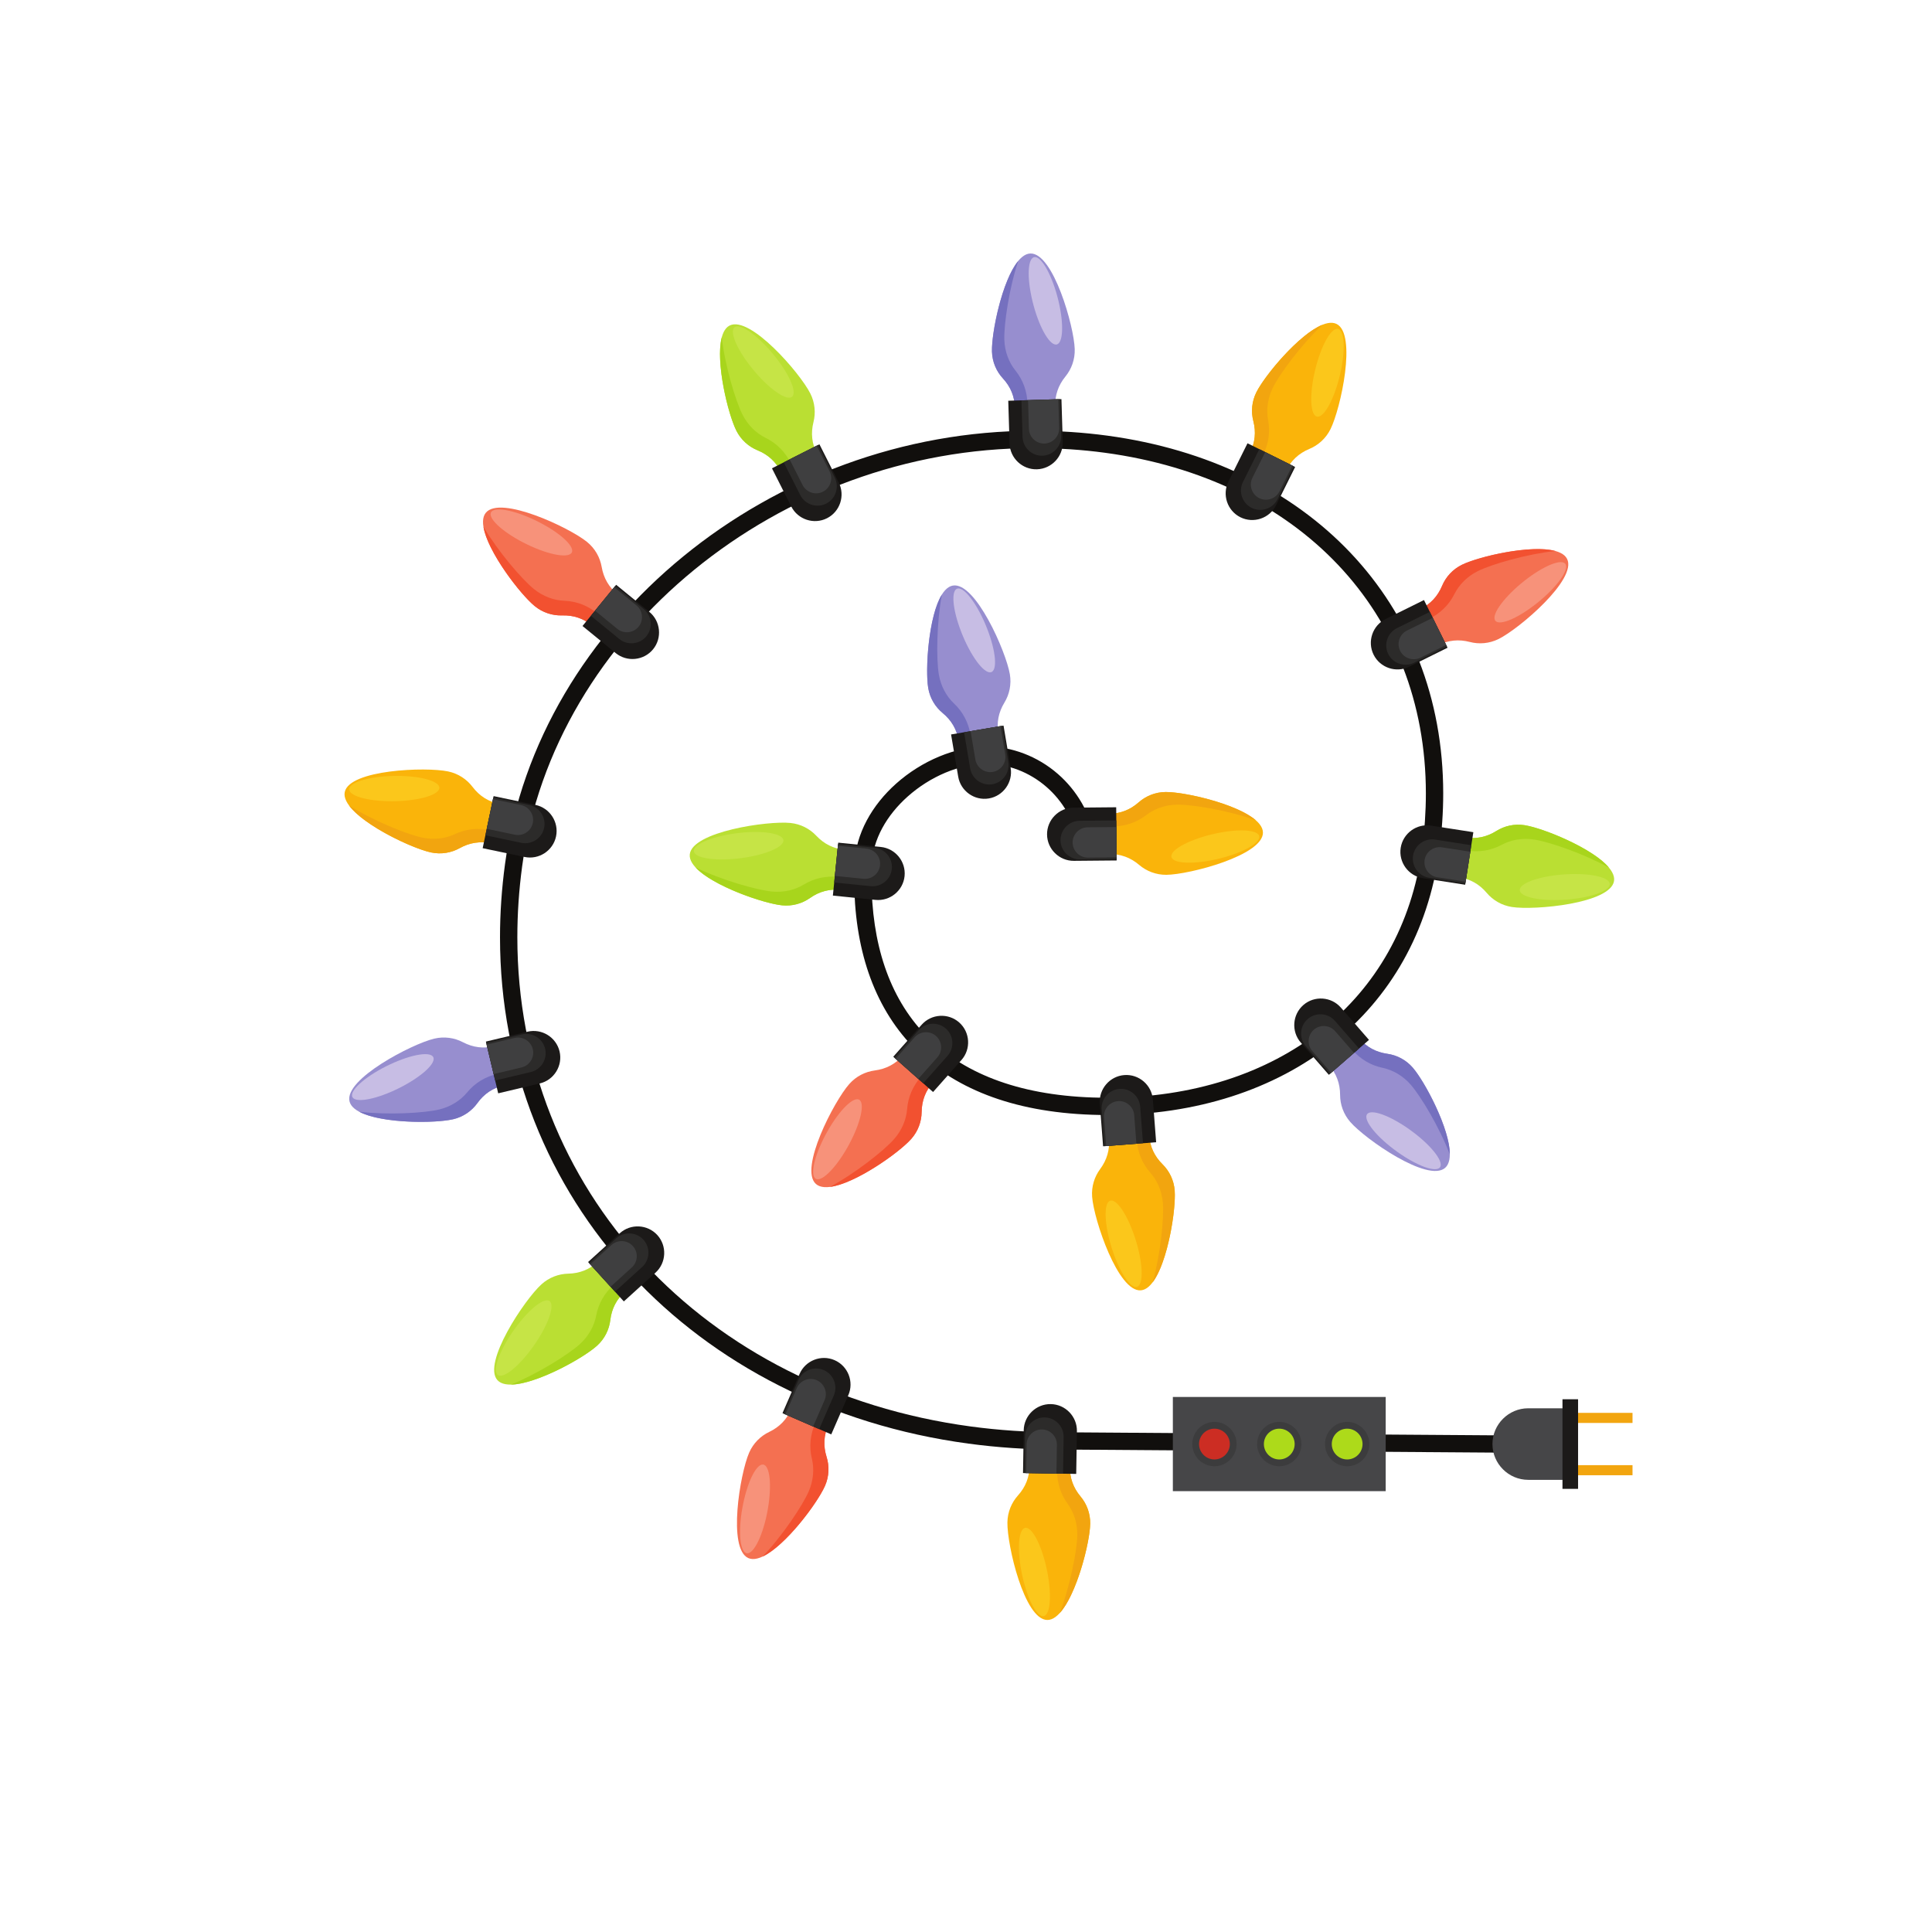 <?xml version="1.0" encoding="UTF-8" standalone="no"?>
<!-- Created with Inkscape (http://www.inkscape.org/) -->

<svg
   version="1.1"
   id="svg14792"
   width="800"
   height="800"
   viewBox="0 0 800 800"
   sodipodi:docname="garland-light-bulbs-publicdomainvectors.org.svg"
   inkscape:version="1.2 (dc2aedaf03, 2022-05-15)"
   xmlns:inkscape="http://www.inkscape.org/namespaces/inkscape"
   xmlns:sodipodi="http://sodipodi.sourceforge.net/DTD/sodipodi-0.dtd"
   xmlns="http://www.w3.org/2000/svg"
   xmlns:svg="http://www.w3.org/2000/svg">
  <defs
     id="defs14796">
    <clipPath
       clipPathUnits="userSpaceOnUse"
       id="clipPath14810">
      <path
         d="M 0,600 H 600 V 0 H 0 Z"
         id="path14808" />
    </clipPath>
  </defs>
  <sodipodi:namedview
     id="namedview14794"
     pagecolor="#ffffff"
     bordercolor="#000000"
     borderopacity="0.25"
     inkscape:showpageshadow="2"
     inkscape:pageopacity="0.0"
     inkscape:pagecheckerboard="0"
     inkscape:deskcolor="#d1d1d1"
     showgrid="false"
     inkscape:zoom="1.04625"
     inkscape:cx="400"
     inkscape:cy="400.4779"
     inkscape:window-width="1920"
     inkscape:window-height="1017"
     inkscape:window-x="-8"
     inkscape:window-y="-8"
     inkscape:window-maximized="1"
     inkscape:current-layer="g14800">
    <inkscape:page
       x="0"
       y="0"
       id="page14798"
       width="800"
       height="800" />
  </sodipodi:namedview>
  <g
     id="g14800"
     inkscape:groupmode="layer"
     inkscape:label="Page 1"
     transform="matrix(1.333,0,0,-1.333,0,800)">
    <path
       d="m 488.974,145.019 h 18.145 v -3.135 h -18.145 z m 0,16.244 h 18.145 v -3.136 h -18.145 z"
       style="fill:#f2a50f;fill-opacity:1;fill-rule:evenodd;stroke:none"
       id="path14802" />
    <g
       id="g14804">
      <g
         id="g14806"
         clip-path="url(#clipPath14810)">
        <g
           id="g14812"
           transform="translate(335.118,337.736)">
          <path
             d="m 0,0 c -1.358,7.55 -5.091,13.645 -10.02,17.942 -5.333,4.651 -12.073,7.195 -18.717,7.195 -8.292,0 -17.456,-3.935 -24.447,-10.175 -6.368,-5.682 -10.872,-13.234 -11.153,-21.379 -0.039,-1.177 -0.06,-2.518 -0.06,-4.018 0,-20.214 5.453,-36.852 16.699,-48.572 11.277,-11.751 28.474,-18.691 51.948,-19.499 1.364,-0.047 2.93,-0.07 4.699,-0.07 26.338,0 49.376,7.5 66.538,21.116 16.749,13.29 27.937,32.444 31.146,56.166 0.79,5.849 1.177,11.6 1.177,17.234 0,28.271 -9.919,52.684 -27.288,71.023 -17.428,18.403 -42.376,30.745 -72.361,34.802 -7.083,0.959 -14.485,1.453 -22.18,1.453 -39.441,0 -76.773,-14.341 -105.458,-37.816 -28.558,-23.37 -48.527,-55.774 -53.437,-92.058 -1.007,-7.448 -1.498,-14.823 -1.498,-22.098 0,-39.188 14.471,-74.354 39.272,-101.114 24.846,-26.811 60.066,-45.216 101.504,-50.822 8.728,-1.181 17.771,-1.794 27.091,-1.794 l 0.011,-0.009 140.443,-0.987 -0.021,-5.367 -140.433,0.989 v -0.01 c -9.487,0 -18.771,0.633 -27.806,1.854 -42.717,5.78 -79.054,24.788 -104.724,52.486 -25.716,27.75 -40.723,64.189 -40.723,104.774 0,7.438 0.512,15.051 1.562,22.814 5.1,37.698 25.784,71.312 55.351,95.507 29.611,24.232 68.15,39.036 108.866,39.036 7.86,0 15.503,-0.516 22.895,-1.515 31.236,-4.226 57.282,-17.144 75.539,-36.422 18.319,-19.343 28.781,-45.032 28.781,-74.726 0,-5.798 -0.407,-11.788 -1.24,-17.949 C 108.55,-27.181 96.651,-47.527 78.832,-61.668 60.715,-76.042 36.514,-83.962 8.949,-83.962 c -1.472,0 -3.095,0.029 -4.868,0.092 -24.977,0.859 -43.41,8.384 -55.648,21.14 -12.268,12.783 -18.215,30.689 -18.215,52.295 0,1.204 0.027,2.6 0.082,4.187 0.335,9.751 5.559,18.643 12.939,25.228 7.932,7.079 18.432,11.542 28.024,11.542 7.907,0 15.921,-3.02 22.252,-8.54 C -0.691,16.931 3.69,9.783 5.281,0.946 Z"
             style="fill:#110f0d;fill-opacity:1;fill-rule:evenodd;stroke:none"
             id="path14814" />
        </g>
        <g
           id="g14816"
           transform="translate(325.302,96.927)">
          <path
             d="m 0,0 c 7.1,-0.117 13.236,22.786 13.353,29.888 0.054,3.22 -1.082,6.182 -3,8.469 -2.285,2.724 -3.375,5.799 -3.318,9.353 l 0.049,2.903 -12.5,0.206 -0.048,-2.904 C -5.522,44.36 -6.714,41.323 -9.086,38.678 -11.079,36.455 -12.311,33.53 -12.364,30.311 -12.479,23.208 -7.102,0.115 0,0"
             style="fill:#fab40a;fill-opacity:1;fill-rule:evenodd;stroke:none"
             id="path14818" />
        </g>
        <g
           id="g14820"
           transform="translate(329.18,99.054)">
          <path
             d="M 0,0 C 5.321,5.826 9.381,21.997 9.476,27.761 9.529,30.982 8.393,33.943 6.475,36.23 4.19,38.954 3.1,42.029 3.157,45.583 l 0.049,2.903 -12.5,0.206 -0.008,-0.503 8.549,-0.14 -0.055,-3.344 C -0.875,40.611 0.207,37.074 2.485,33.945 4.398,31.315 5.526,27.906 5.465,24.197 5.386,19.394 3.217,8.307 0,0"
             style="fill:#f2a50f;fill-opacity:1;fill-rule:evenodd;stroke:none"
             id="path14822" />
        </g>
        <g
           id="g14824"
           transform="translate(323.981,98.099)">
          <path
             d="m 0,0 c 2.219,-0.037 2.834,6.081 1.372,13.665 -1.463,7.584 -4.449,13.762 -6.669,13.8 C -7.516,27.5 -8.131,21.382 -6.669,13.796 -5.206,6.212 -2.221,0.036 0,0"
             style="fill:#fbc71b;fill-opacity:1;fill-rule:evenodd;stroke:none"
             id="path14826" />
        </g>
        <g
           id="g14828"
           transform="translate(317.789,142.57)">
          <path
             d="m 0,0 16.523,-0.272 0.218,13.289 c 0.074,4.544 -3.582,8.324 -8.126,8.399 -4.543,0.073 -8.323,-3.583 -8.397,-8.128 z"
             style="fill:#1c1a19;fill-opacity:1;fill-rule:evenodd;stroke:none"
             id="path14830" />
        </g>
        <g
           id="g14832"
           transform="translate(318.219,142.562)">
          <path
             d="m 0,0 11.998,-0.197 0.186,11.386 c 0.056,3.299 -2.6,6.042 -5.9,6.097 -3.298,0.054 -6.042,-2.6 -6.097,-5.899 z"
             style="fill:#2c2b2a;fill-opacity:1;fill-rule:evenodd;stroke:none"
             id="path14834" />
        </g>
        <g
           id="g14836"
           transform="translate(318.76,142.553)">
          <path
             d="M 0,0 9.405,-0.153 9.553,8.774 C 9.595,11.362 7.514,13.512 4.926,13.556 2.34,13.598 0.187,11.516 0.145,8.93 Z"
             style="fill:#3f3f40;fill-opacity:1;fill-rule:evenodd;stroke:none"
             id="path14838" />
        </g>
        <g
           id="g14840"
           transform="translate(232.481,116.142)">
          <path
             d="m 0,0 c 6.513,-2.834 20.971,15.957 23.807,22.47 1.285,2.952 1.374,6.124 0.48,8.972 -1.063,3.394 -0.891,6.65 0.528,9.91 0.386,0.886 0.773,1.774 1.159,2.662 -3.821,1.662 -7.642,3.326 -11.462,4.988 C 14.125,48.115 13.739,47.227 13.352,46.34 11.934,43.082 9.669,40.734 6.462,39.201 3.767,37.914 1.507,35.686 0.222,32.734 -2.612,26.223 -6.513,2.834 0,0"
             style="fill:#f47051;fill-opacity:1;fill-rule:evenodd;stroke:none"
             id="path14842" />
        </g>
        <g
           id="g14844"
           transform="translate(236.877,116.616)">
          <path
             d="m 0,0 c 7.152,3.338 17.109,16.709 19.409,21.995 1.285,2.952 1.375,6.124 0.482,8.973 -1.064,3.393 -0.891,6.649 0.528,9.909 0.386,0.887 0.772,1.774 1.158,2.662 -3.82,1.662 -7.641,3.326 -11.462,4.99 -0.066,-0.154 -0.133,-0.309 -0.2,-0.462 2.613,-1.137 5.227,-2.275 7.839,-3.413 -0.445,-1.021 -0.891,-2.043 -1.335,-3.065 -1.633,-3.753 -1.992,-7.436 -1.091,-11.199 0.757,-3.162 0.49,-6.744 -0.99,-10.144 C 12.421,15.84 6.159,6.436 0,0"
             style="fill:#f25130;fill-opacity:1;fill-rule:evenodd;stroke:none"
             id="path14846" />
        </g>
        <g
           id="g14848"
           transform="translate(231.711,117.73)">
          <path
             d="M 0,0 C 2.036,-0.885 4.952,4.527 6.514,12.093 8.075,19.656 7.69,26.508 5.654,27.392 3.619,28.279 0.702,22.865 -0.859,15.302 -2.421,7.736 -2.035,0.887 0,0"
             style="fill:#f7927a;fill-opacity:1;fill-rule:evenodd;stroke:none"
             id="path14850" />
        </g>
        <g
           id="g14852"
           transform="translate(243.069,161.171)">
          <path
             d="m 0,0 c 5.051,-2.197 10.102,-4.396 15.151,-6.594 1.77,4.063 3.538,8.125 5.305,12.188 1.815,4.165 -0.111,9.058 -4.277,10.871 H 16.178 C 12.011,18.28 7.118,16.355 5.305,12.186 3.537,8.124 1.769,4.062 0,0"
             style="fill:#1c1a19;fill-opacity:1;fill-rule:evenodd;stroke:none"
             id="path14854" />
        </g>
        <g
           id="g14856"
           transform="translate(243.464,160.999)">
          <path
             d="m 0,0 c 3.667,-1.597 7.335,-3.193 11.001,-4.789 1.516,3.481 3.03,6.961 4.545,10.441 1.317,3.026 -0.08,6.578 -3.106,7.896 H 12.439 C 9.413,14.865 5.861,13.467 4.544,10.441 3.029,6.961 1.515,3.482 0,0"
             style="fill:#2c2b2a;fill-opacity:1;fill-rule:evenodd;stroke:none"
             id="path14858" />
        </g>
        <g
           id="g14860"
           transform="translate(243.958,160.783)">
          <path
             d="m 0,0 c 2.877,-1.25 5.752,-2.503 8.627,-3.753 1.188,2.729 2.376,5.458 3.563,8.188 1.033,2.371 -0.063,5.155 -2.435,6.19 H 9.754 C 7.382,11.656 4.598,10.561 3.565,8.188 2.376,5.459 1.189,2.729 0,0"
             style="fill:#3f3f40;fill-opacity:1;fill-rule:evenodd;stroke:none"
             id="path14862" />
        </g>
        <g
           id="g14864"
           transform="translate(154.525,171.42)">
          <path
             d="m 0,0 c 4.773,-5.261 25.676,5.932 30.936,10.703 2.385,2.164 3.77,5.019 4.125,7.984 0.425,3.528 1.922,6.428 4.554,8.815 0.716,0.65 1.434,1.302 2.151,1.952 -2.801,3.085 -5.601,6.173 -8.4,9.257 -0.718,-0.649 -1.435,-1.3 -2.151,-1.95 -2.632,-2.387 -5.662,-3.597 -9.216,-3.678 -2.985,-0.065 -5.96,-1.167 -8.346,-3.331 C 8.393,24.98 -4.773,5.26 0,0"
             style="fill:#badf33;fill-opacity:1;fill-rule:evenodd;stroke:none"
             id="path14866" />
        </g>
        <g
           id="g14868"
           transform="translate(158.729,170.045)">
          <path
             d="m 0,0 c 7.892,0.104 22.464,8.205 26.732,12.078 2.386,2.164 3.77,5.019 4.126,7.984 0.424,3.528 1.921,6.428 4.554,8.815 0.716,0.65 1.433,1.3 2.149,1.952 -2.799,3.085 -5.599,6.173 -8.399,9.257 -0.124,-0.112 -0.248,-0.225 -0.372,-0.337 1.914,-2.109 3.83,-4.222 5.745,-6.331 -0.826,-0.75 -1.651,-1.499 -2.477,-2.247 C 29.027,28.421 27.186,25.21 26.46,21.409 25.852,18.214 24.137,15.06 21.391,12.567 17.832,9.338 8.26,3.338 0,0"
             style="fill:#a8d51c;fill-opacity:1;fill-rule:evenodd;stroke:none"
             id="path14870" />
        </g>
        <g
           id="g14872"
           transform="translate(154.477,173.185)">
          <path
             d="m 0,0 c 1.491,-1.646 6.374,2.092 10.906,8.348 4.532,6.253 6.997,12.657 5.505,14.302 C 14.919,24.294 10.036,20.557 5.503,14.301 0.973,8.048 -1.492,1.645 0,0"
             style="fill:#c6e446;fill-opacity:1;fill-rule:evenodd;stroke:none"
             id="path14874" />
        </g>
        <g
           id="g14876"
           transform="translate(182.681,208.122)">
          <path
             d="m 0,0 c 3.701,-4.08 7.402,-8.159 11.104,-12.239 3.281,2.978 6.563,5.955 9.843,8.932 3.366,3.053 3.621,8.306 0.568,11.672 H 21.514 C 18.461,11.73 13.209,11.985 9.844,8.931 6.562,5.954 3.281,2.977 0,0"
             style="fill:#1c1a19;fill-opacity:1;fill-rule:evenodd;stroke:none"
             id="path14878" />
        </g>
        <g
           id="g14880"
           transform="translate(182.971,207.803)">
          <path
             d="m 0,0 c 2.687,-2.962 5.374,-5.925 8.062,-8.887 2.811,2.55 5.623,5.103 8.434,7.653 2.443,2.216 2.628,6.031 0.412,8.474 C 14.69,9.685 10.876,9.868 8.434,7.651 5.622,5.1 2.811,2.55 0,0"
             style="fill:#2c2b2a;fill-opacity:1;fill-rule:evenodd;stroke:none"
             id="path14882" />
        </g>
        <g
           id="g14884"
           transform="translate(183.333,207.403)">
          <path
             d="m 0,0 c 2.107,-2.322 4.215,-4.643 6.322,-6.967 2.204,2 4.408,3.999 6.613,5.999 1.915,1.739 2.062,4.73 0.323,6.646 H 13.257 C 11.519,7.593 8.529,7.738 6.612,5.999 4.409,3.999 2.205,2 0,0"
             style="fill:#3f3f40;fill-opacity:1;fill-rule:evenodd;stroke:none"
             id="path14886" />
        </g>
        <g
           id="g14888"
           transform="translate(108.566,258.038)">
          <path
             d="m 0,0 c 1.643,-6.91 25.352,-7.195 32.261,-5.553 3.134,0.744 5.724,2.578 7.466,5.001 2.074,2.888 4.784,4.705 8.242,5.526 0.942,0.222 1.883,0.448 2.826,0.672 -0.964,4.053 -1.927,8.107 -2.891,12.161 -0.942,-0.223 -1.883,-0.447 -2.825,-0.671 -3.458,-0.821 -6.695,-0.418 -9.846,1.226 -2.647,1.382 -5.785,1.854 -8.919,1.109 C 19.405,17.829 -1.642,6.909 0,0"
             style="fill:#978ecf;fill-opacity:1;fill-rule:evenodd;stroke:none"
             id="path14890" />
        </g>
        <g
           id="g14892"
           transform="translate(111.585,254.806)">
          <path
             d="m 0,0 c 6.962,-3.717 23.634,-3.653 29.242,-2.32 3.133,0.744 5.724,2.578 7.466,5.001 2.074,2.885 4.784,4.705 8.242,5.525 0.942,0.223 1.883,0.448 2.825,0.672 -0.963,4.054 -1.926,8.107 -2.89,12.161 -0.163,-0.038 -0.326,-0.077 -0.489,-0.115 0.659,-2.773 1.317,-5.545 1.977,-8.319 -1.085,-0.257 -2.17,-0.513 -3.254,-0.773 C 39.137,10.887 35.976,8.964 33.506,5.982 31.431,3.478 28.407,1.542 24.799,0.686 20.125,-0.425 8.846,-1.062 0,0"
             style="fill:#7570bf;fill-opacity:1;fill-rule:evenodd;stroke:none"
             id="path14894" />
        </g>
        <g
           id="g14896"
           transform="translate(109.376,259.606)">
          <path
             d="M 0,0 C 0.512,-2.159 6.593,-1.243 13.58,2.049 20.568,5.341 25.816,9.76 25.302,11.92 24.789,14.08 18.708,13.163 11.721,9.872 4.734,6.58 -0.514,2.16 0,0"
             style="fill:#c7bde4;fill-opacity:1;fill-rule:evenodd;stroke:none"
             id="path14898" />
        </g>
        <g
           id="g14900"
           transform="translate(150.938,276.599)">
          <path
             d="m 0,0 c 1.273,-5.358 2.546,-10.717 3.82,-16.076 4.311,1.023 8.621,2.048 12.932,3.071 4.421,1.052 7.179,5.528 6.129,9.949 v 10e-4 C 21.829,1.367 17.353,4.124 12.931,3.073 8.621,2.049 4.311,1.024 0,0"
             style="fill:#1c1a19;fill-opacity:1;fill-rule:evenodd;stroke:none"
             id="path14902" />
        </g>
        <g
           id="g14904"
           transform="translate(151.037,276.179)">
          <path
             d="m 0,0 c 0.924,-3.892 1.849,-7.781 2.773,-11.672 3.694,0.876 7.387,1.753 11.081,2.631 3.209,0.763 5.212,4.014 4.448,7.224 v 10e-4 C 17.54,1.394 14.29,3.396 11.08,2.633 7.386,1.756 3.693,0.878 0,0"
             style="fill:#2c2b2a;fill-opacity:1;fill-rule:evenodd;stroke:none"
             id="path14906" />
        </g>
        <g
           id="g14908"
           transform="translate(151.162,275.655)">
          <path
             d="m 0,0 c 0.726,-3.051 1.45,-6.102 2.176,-9.153 2.895,0.688 5.79,1.376 8.686,2.063 2.517,0.599 4.087,3.148 3.489,5.665 C 13.753,1.092 11.205,2.662 8.687,2.064 5.791,1.376 2.896,0.687 0,0"
             style="fill:#3f3f40;fill-opacity:1;fill-rule:evenodd;stroke:none"
             id="path14910" />
        </g>
        <g
           id="g14912"
           transform="translate(107.092,354.12)">
          <path
             d="m 0,0 c -1.461,-6.95 19.865,-17.314 26.816,-18.775 3.152,-0.661 6.276,-0.109 8.886,1.342 3.107,1.727 6.332,2.214 9.811,1.484 0.946,-0.199 1.894,-0.399 2.841,-0.597 0.857,4.078 1.714,8.156 2.571,12.235 -0.948,0.199 -1.895,0.398 -2.842,0.597 -3.478,0.731 -6.235,2.475 -8.384,5.307 C 37.894,3.971 35.256,5.734 32.104,6.397 25.153,7.857 1.46,6.951 0,0"
             style="fill:#fab40a;fill-opacity:1;fill-rule:evenodd;stroke:none"
             id="path14914" />
        </g>
        <g
           id="g14916"
           transform="translate(108.445,349.91)">
          <path
             d="m 0,0 c 4.713,-6.33 19.822,-13.38 25.463,-14.564 3.152,-0.663 6.276,-0.11 8.886,1.341 3.107,1.727 6.332,2.215 9.81,1.484 0.948,-0.2 1.895,-0.399 2.842,-0.597 0.856,4.078 1.713,8.156 2.57,12.234 -0.164,0.035 -0.328,0.069 -0.492,0.104 -0.586,-2.789 -1.172,-5.579 -1.758,-8.367 -1.091,0.229 -2.181,0.458 -3.272,0.687 -4.006,0.842 -7.685,0.449 -11.189,-1.194 -2.945,-1.38 -6.506,-1.842 -10.135,-1.079 C 18.023,-8.963 7.548,-4.732 0,0"
             style="fill:#f2a50f;fill-opacity:1;fill-rule:evenodd;stroke:none"
             id="path14918" />
        </g>
        <g
           id="g14920"
           transform="translate(108.492,355.195)">
          <path
             d="m 0,0 c -0.456,-2.173 5.435,-3.935 13.159,-3.936 7.723,-0.002 14.355,1.759 14.812,3.932 C 28.427,2.169 22.536,3.932 14.812,3.932 7.088,3.934 0.457,2.173 0,0"
             style="fill:#fbc71b;fill-opacity:1;fill-rule:evenodd;stroke:none"
             id="path14922" />
        </g>
        <g
           id="g14924"
           transform="translate(153.333,352.848)">
          <path
             d="m 0,0 c -1.133,-5.391 -2.265,-10.78 -3.398,-16.171 4.337,-0.911 8.672,-1.821 13.008,-2.732 4.447,-0.935 8.85,1.938 9.785,6.385 0.934,4.449 -1.94,8.851 -6.387,9.786 C 8.671,-1.821 4.336,-0.911 0,0"
             style="fill:#1c1a19;fill-opacity:1;fill-rule:evenodd;stroke:none"
             id="path14926" />
        </g>
        <g
           id="g14928"
           transform="translate(153.244,352.427)">
          <path
             d="m 0,0 c -0.822,-3.915 -1.645,-7.828 -2.467,-11.743 3.714,-0.78 7.429,-1.561 11.145,-2.341 3.228,-0.679 6.426,1.408 7.104,4.638 0.678,3.229 -1.409,6.425 -4.638,7.104 C 7.429,-1.562 3.714,-0.781 0,0"
             style="fill:#2c2b2a;fill-opacity:1;fill-rule:evenodd;stroke:none"
             id="path14930" />
        </g>
        <g
           id="g14932"
           transform="translate(153.132,351.898)">
          <path
             d="m 0,0 c -0.645,-3.068 -1.288,-6.138 -1.934,-9.206 2.913,-0.612 5.826,-1.225 8.739,-1.836 2.532,-0.532 5.038,1.104 5.569,3.636 v 10e-4 c 0.533,2.531 -1.103,5.038 -3.636,5.57 C 5.826,-1.224 2.914,-0.611 0,0"
             style="fill:#3f3f40;fill-opacity:1;fill-rule:evenodd;stroke:none"
             id="path14934" />
        </g>
        <g
           id="g14936"
           transform="translate(150.91,440.867)">
          <path
             d="m 0,0 c -4.49,-5.503 9.69,-24.507 15.192,-28.996 2.495,-2.037 5.525,-2.981 8.51,-2.892 3.552,0.107 6.641,-0.942 9.395,-3.189 0.751,-0.612 1.5,-1.224 2.25,-1.836 2.635,3.229 5.269,6.456 7.903,9.685 -0.749,0.613 -1.499,1.225 -2.249,1.837 -2.754,2.247 -4.4,5.063 -5.008,8.564 -0.511,2.943 -2.043,5.722 -4.539,7.758 C 25.952,-4.579 4.491,5.503 0,0"
             style="fill:#f47051;fill-opacity:1;fill-rule:evenodd;stroke:none"
             id="path14938" />
        </g>
        <g
           id="g14940"
           transform="translate(150.179,436.506)">
          <path
             d="m 0,0 c 1.277,-7.788 11.458,-20.991 15.923,-24.636 2.496,-2.035 5.525,-2.979 8.51,-2.89 3.552,0.106 6.641,-0.942 9.395,-3.19 0.751,-0.612 1.5,-1.224 2.25,-1.836 2.635,3.229 5.269,6.457 7.903,9.686 -0.128,0.105 -0.259,0.212 -0.388,0.318 -1.802,-2.208 -3.604,-4.416 -5.407,-6.624 -0.863,0.704 -1.726,1.409 -2.59,2.114 -3.171,2.588 -6.619,3.929 -10.487,4.08 -3.249,0.126 -6.625,1.353 -9.498,3.698 C 11.889,-16.242 4.529,-7.672 0,0"
             style="fill:#f25130;fill-opacity:1;fill-rule:evenodd;stroke:none"
             id="path14942" />
        </g>
        <g
           id="g14944"
           transform="translate(152.648,441.178)">
          <path
             d="m 0,0 c -1.402,-1.72 3.02,-5.992 9.88,-9.542 6.86,-3.55 13.559,-5.032 14.963,-3.312 1.403,1.72 -3.02,5.992 -9.88,9.541 C 8.105,0.237 1.405,1.72 0,0"
             style="fill:#f7927a;fill-opacity:1;fill-rule:evenodd;stroke:none"
             id="path14946" />
        </g>
        <g
           id="g14948"
           transform="translate(191.397,418.492)">
          <path
             d="m 0,0 c -3.482,-4.268 -6.965,-8.535 -10.448,-12.802 3.433,-2.802 6.865,-5.603 10.298,-8.404 3.521,-2.873 8.752,-2.344 11.625,1.177 h 0.001 c 2.873,3.521 2.343,8.752 -1.178,11.626 C 6.866,-5.603 3.433,-2.801 0,0"
             style="fill:#1c1a19;fill-opacity:1;fill-rule:evenodd;stroke:none"
             id="path14950" />
        </g>
        <g
           id="g14952"
           transform="translate(191.125,418.157)">
          <path
             d="m 0,0 c -2.529,-3.098 -5.058,-6.196 -7.586,-9.295 2.94,-2.4 5.881,-4.8 8.823,-7.2 2.556,-2.086 6.354,-1.702 8.44,0.854 0.001,0 0.001,0 0.001,10e-4 2.086,2.557 1.7,6.355 -0.855,8.44 C 5.882,-4.799 2.94,-2.4 0,0"
             style="fill:#2c2b2a;fill-opacity:1;fill-rule:evenodd;stroke:none"
             id="path14954" />
        </g>
        <g
           id="g14956"
           transform="translate(190.784,417.74)">
          <path
             d="m 0,0 c -1.982,-2.43 -3.965,-4.859 -5.948,-7.289 2.306,-1.882 4.612,-3.763 6.918,-5.645 2.004,-1.636 4.982,-1.334 6.618,0.67 1.636,2.005 1.334,4.983 -0.67,6.619 C 4.612,-3.763 2.307,-1.881 0,0"
             style="fill:#3f3f40;fill-opacity:1;fill-rule:evenodd;stroke:none"
             id="path14958" />
        </g>
        <g
           id="g14960"
           transform="translate(226.646,499.026)">
          <path
             d="m 0,0 c -6.34,-3.204 -1.106,-26.329 2.098,-32.668 1.452,-2.874 3.837,-4.968 6.6,-6.099 3.289,-1.346 5.686,-3.559 7.289,-6.733 0.437,-0.863 0.873,-1.727 1.31,-2.591 3.719,1.88 7.438,3.759 11.157,5.638 -0.436,0.864 -0.873,1.728 -1.31,2.592 -1.602,3.172 -1.962,6.415 -1.095,9.861 0.729,2.895 0.458,6.057 -0.995,8.932 C 21.851,-14.729 6.339,3.203 0,0"
             style="fill:#badf33;fill-opacity:1;fill-rule:evenodd;stroke:none"
             id="path14962" />
        </g>
        <g
           id="g14964"
           transform="translate(224.205,495.339)">
          <path
             d="m 0,0 c -1.997,-7.635 1.94,-23.836 4.539,-28.98 1.452,-2.875 3.837,-4.968 6.601,-6.1 3.289,-1.346 5.685,-3.559 7.289,-6.731 0.436,-0.864 0.873,-1.728 1.309,-2.591 3.719,1.879 7.439,3.758 11.157,5.637 -0.075,0.15 -0.151,0.299 -0.226,0.449 -2.543,-1.285 -5.088,-2.57 -7.631,-3.856 -0.503,0.995 -1.005,1.989 -1.508,2.985 -1.845,3.653 -4.451,6.28 -7.924,7.989 -2.918,1.436 -5.504,3.928 -7.176,7.238 C 4.264,-19.672 1.021,-8.85 0,0"
             style="fill:#a8d51c;fill-opacity:1;fill-rule:evenodd;stroke:none"
             id="path14966" />
        </g>
        <g
           id="g14968"
           transform="translate(228.36,498.606)">
          <path
             d="m 0,0 c -1.982,-1.002 0.324,-6.703 5.149,-12.734 4.826,-6.03 10.344,-10.107 12.326,-9.107 1.982,1.002 -0.324,6.702 -5.149,12.733 C 7.5,-3.077 1.982,1 0,0"
             style="fill:#c6e446;fill-opacity:1;fill-rule:evenodd;stroke:none"
             id="path14970" />
        </g>
        <g
           id="g14972"
           transform="translate(254.546,462.13)">
          <path
             d="m 0,0 c -4.916,-2.484 -9.832,-4.969 -14.748,-7.452 1.998,-3.955 3.996,-7.909 5.995,-11.864 2.048,-4.056 7.044,-5.697 11.1,-3.648 4.056,2.05 5.697,7.045 3.648,11.1 C 3.997,-7.908 1.999,-3.955 0,0"
             style="fill:#1c1a19;fill-opacity:1;fill-rule:evenodd;stroke:none"
             id="path14974" />
        </g>
        <g
           id="g14976"
           transform="translate(254.162,461.936)">
          <path
             d="m 0,0 c -3.569,-1.804 -7.139,-3.608 -10.709,-5.411 1.712,-3.388 3.424,-6.776 5.136,-10.164 1.488,-2.946 5.115,-4.137 8.059,-2.649 h 10e-4 c 2.945,1.489 4.137,5.115 2.649,8.06 C 3.424,-6.776 1.712,-3.388 0,0"
             style="fill:#2c2b2a;fill-opacity:1;fill-rule:evenodd;stroke:none"
             id="path14978" />
        </g>
        <g
           id="g14980"
           transform="translate(253.681,461.693)">
          <path
             d="m 0,0 c -2.799,-1.414 -5.599,-2.828 -8.396,-4.243 1.341,-2.656 2.684,-5.313 4.027,-7.969 1.166,-2.309 4.009,-3.244 6.319,-2.077 v 0 c 2.309,1.167 3.243,4.011 2.077,6.32 C 2.685,-5.313 1.342,-2.656 0,0"
             style="fill:#3f3f40;fill-opacity:1;fill-rule:evenodd;stroke:none"
             id="path14982" />
        </g>
        <g
           id="g14984"
           transform="translate(320.081,521.408)">
          <path
             d="m 0,0 c -7.1,-0.216 -12.155,-23.38 -11.939,-30.48 0.096,-3.219 1.368,-6.126 3.393,-8.321 2.409,-2.613 3.641,-5.634 3.75,-9.187 0.027,-0.967 0.059,-1.934 0.087,-2.902 4.166,0.127 8.331,0.253 12.496,0.379 -0.031,0.968 -0.058,1.936 -0.089,2.903 -0.107,3.553 0.94,6.642 3.186,9.397 1.887,2.314 2.981,5.292 2.884,8.511 C 13.553,-22.601 7.1,0.215 0,0"
             style="fill:#978ecf;fill-opacity:1;fill-rule:evenodd;stroke:none"
             id="path14986" />
        </g>
        <g
           id="g14988"
           transform="translate(316.309,519.102)">
          <path
             d="m 0,0 c -5.046,-6.07 -8.342,-22.413 -8.169,-28.174 0.099,-3.219 1.37,-6.126 3.396,-8.321 2.409,-2.613 3.64,-5.634 3.75,-9.187 0.027,-0.967 0.057,-1.934 0.087,-2.902 4.165,0.127 8.331,0.253 12.496,0.379 -0.006,0.167 -0.011,0.335 -0.016,0.503 -2.85,-0.087 -5.696,-0.173 -8.546,-0.259 -0.034,1.113 -0.067,2.228 -0.101,3.342 -0.125,4.091 -1.371,7.574 -3.793,10.594 -2.034,2.538 -3.322,5.891 -3.432,9.597 C -4.474,-19.626 -2.825,-8.449 0,0"
             style="fill:#7570bf;fill-opacity:1;fill-rule:evenodd;stroke:none"
             id="path14990" />
        </g>
        <g
           id="g14992"
           transform="translate(321.456,520.299)">
          <path
             d="m 0,0 c -2.219,-0.066 -2.547,-6.207 -0.73,-13.714 1.815,-7.508 5.084,-13.539 7.305,-13.471 2.219,0.067 2.545,6.207 0.732,13.714 C 5.49,-5.963 2.219,0.068 0,0"
             style="fill:#c7bde4;fill-opacity:1;fill-rule:evenodd;stroke:none"
             id="path14994" />
        </g>
        <g
           id="g14996"
           transform="translate(329.722,476.165)">
          <path
             d="m 0,0 c -5.506,-0.167 -11.012,-0.334 -16.519,-0.501 0.135,-4.428 0.27,-8.856 0.404,-13.285 0.137,-4.542 3.968,-8.147 8.508,-8.008 4.544,0.138 8.147,3.966 8.008,8.508 C 0.268,-8.857 0.134,-4.428 0,0"
             style="fill:#1c1a19;fill-opacity:1;fill-rule:evenodd;stroke:none"
             id="path14998" />
        </g>
        <g
           id="g15000"
           transform="translate(329.29,476.152)">
          <path
             d="m 0,0 c -3.998,-0.121 -7.996,-0.243 -11.993,-0.364 0.116,-3.794 0.23,-7.588 0.344,-11.382 0.1,-3.298 2.881,-5.915 6.179,-5.815 3.298,0.1 5.914,2.88 5.814,6.179 C 0.23,-7.588 0.114,-3.794 0,0"
             style="fill:#2c2b2a;fill-opacity:1;fill-rule:evenodd;stroke:none"
             id="path15002" />
        </g>
        <g
           id="g15004"
           transform="translate(328.751,476.136)">
          <path
             d="m 0,0 c -3.136,-0.095 -6.27,-0.19 -9.404,-0.286 0.09,-2.974 0.181,-5.949 0.272,-8.924 0.078,-2.586 2.258,-4.638 4.844,-4.558 2.587,0.078 4.637,2.257 4.558,4.844 C 0.18,-5.95 0.09,-2.975 0,0"
             style="fill:#3f3f40;fill-opacity:1;fill-rule:evenodd;stroke:none"
             id="path15006" />
        </g>
        <g
           id="g15008"
           transform="translate(415.202,499.512)">
          <path
             d="m 0,0 c -6.359,3.165 -21.763,-14.859 -24.929,-21.217 -1.435,-2.883 -1.687,-6.046 -0.942,-8.937 0.888,-3.442 0.547,-6.686 -1.037,-9.868 -0.432,-0.867 -0.863,-1.733 -1.294,-2.6 3.731,-1.856 7.461,-3.714 11.19,-5.571 0.433,0.867 0.865,1.733 1.295,2.6 1.585,3.181 3.967,5.409 7.248,6.775 2.758,1.147 5.13,3.255 6.565,6.137 C 1.261,-26.321 6.357,-3.165 0,0"
             style="fill:#fab40a;fill-opacity:1;fill-rule:evenodd;stroke:none"
             id="path15010" />
        </g>
        <g
           id="g15012"
           transform="translate(410.787,499.263)">
          <path
             d="m 0,0 c -7.314,-2.964 -17.945,-15.807 -20.514,-20.968 -1.435,-2.883 -1.688,-6.046 -0.942,-8.937 0.888,-3.441 0.547,-6.686 -1.037,-9.867 -0.432,-0.868 -0.862,-1.734 -1.294,-2.601 3.731,-1.856 7.461,-3.714 11.19,-5.571 0.076,0.151 0.15,0.301 0.225,0.45 -2.551,1.27 -5.103,2.54 -7.654,3.811 0.497,0.997 0.994,1.995 1.491,2.994 1.824,3.663 2.371,7.322 1.665,11.128 -0.594,3.197 -0.142,6.76 1.511,10.079 C -13.219,-15.18 -6.483,-6.111 0,0"
             style="fill:#f2a50f;fill-opacity:1;fill-rule:evenodd;stroke:none"
             id="path15014" />
        </g>
        <g
           id="g15016"
           transform="translate(415.888,497.886)">
          <path
             d="m 0,0 c -1.985,0.99 -5.176,-4.267 -7.126,-11.741 -1.947,-7.474 -1.916,-14.335 0.072,-15.324 1.988,-0.99 5.178,4.266 7.126,11.741 C 2.02,-7.85 1.989,-0.99 0,0"
             style="fill:#fbc71b;fill-opacity:1;fill-rule:evenodd;stroke:none"
             id="path15018" />
        </g>
        <g
           id="g15020"
           transform="translate(402.313,455.085)">
          <path
             d="m 0,0 c -4.931,2.455 -9.862,4.911 -14.793,7.365 -1.975,-3.966 -3.948,-7.932 -5.923,-11.899 -2.026,-4.067 -0.355,-9.053 3.714,-11.078 4.068,-2.026 9.053,-0.354 11.077,3.714 C -3.948,-7.933 -1.975,-3.965 0,0"
             style="fill:#1c1a19;fill-opacity:1;fill-rule:evenodd;stroke:none"
             id="path15022" />
        </g>
        <g
           id="g15024"
           transform="translate(401.928,455.277)">
          <path
             d="m 0,0 c -3.58,1.783 -7.161,3.565 -10.74,5.348 -1.693,-3.398 -3.384,-6.796 -5.076,-10.195 -1.471,-2.952 -0.256,-6.572 2.696,-8.043 2.955,-1.471 6.573,-0.257 8.045,2.697 C -3.385,-6.795 -1.692,-3.397 0,0"
             style="fill:#2c2b2a;fill-opacity:1;fill-rule:evenodd;stroke:none"
             id="path15026" />
        </g>
        <g
           id="g15028"
           transform="translate(401.445,455.518)">
          <path
             d="m 0,0 c -2.807,1.398 -5.614,2.795 -8.422,4.193 -1.326,-2.664 -2.653,-5.329 -3.979,-7.993 -1.154,-2.316 -0.202,-5.154 2.114,-6.308 h 0.001 c 2.315,-1.152 5.153,-0.201 6.308,2.115 C -2.653,-5.329 -1.327,-2.664 0,0"
             style="fill:#3f3f40;fill-opacity:1;fill-rule:evenodd;stroke:none"
             id="path15030" />
        </g>
        <g
           id="g15032"
           transform="translate(486.801,426.521)">
          <path
             d="m 0,0 c -3.148,6.367 -26.318,1.332 -32.685,-1.816 -2.887,-1.428 -5.001,-3.794 -6.156,-6.548 -1.375,-3.277 -3.609,-5.655 -6.795,-7.231 -0.867,-0.428 -1.734,-0.857 -2.603,-1.286 1.846,-3.735 3.695,-7.471 5.542,-11.207 0.869,0.43 1.736,0.859 2.603,1.288 3.186,1.575 6.431,1.907 9.87,1.01 2.89,-0.754 6.054,-0.509 8.94,0.918 C -14.917,-21.724 3.147,-6.367 0,0"
             style="fill:#f47051;fill-opacity:1;fill-rule:evenodd;stroke:none"
             id="path15034" />
        </g>
        <g
           id="g15036"
           transform="translate(483.135,428.994)">
          <path
             d="m 0,0 c -7.618,2.064 -23.852,-1.734 -29.019,-4.289 -2.887,-1.428 -5.002,-3.794 -6.156,-6.548 -1.375,-3.278 -3.609,-5.655 -6.795,-7.231 -0.867,-0.428 -1.734,-0.857 -2.603,-1.287 1.848,-3.735 3.695,-7.47 5.542,-11.206 0.15,0.075 0.301,0.149 0.452,0.223 -1.265,2.555 -2.526,5.11 -3.791,7.664 0.999,0.494 1.999,0.989 2.997,1.482 3.67,1.815 6.318,4.398 8.058,7.856 1.461,2.905 3.976,5.469 7.299,7.112 C -19.708,-4.093 -8.859,-0.946 0,0"
             style="fill:#f25130;fill-opacity:1;fill-rule:evenodd;stroke:none"
             id="path15038" />
        </g>
        <g
           id="g15040"
           transform="translate(486.364,424.81)">
          <path
             d="m 0,0 c -0.984,1.991 -6.704,-0.266 -12.777,-5.038 -6.072,-4.774 -10.197,-10.256 -9.212,-12.247 0.984,-1.99 6.704,0.266 12.775,5.039 C -3.141,-7.472 0.984,-1.99 0,0"
             style="fill:#f7927a;fill-opacity:1;fill-rule:evenodd;stroke:none"
             id="path15042" />
        </g>
        <g
           id="g15044"
           transform="translate(449.664,398.94)">
          <path
             d="m 0,0 c -2.441,4.938 -4.882,9.875 -7.324,14.813 -3.97,-1.964 -7.944,-3.928 -11.913,-5.893 -4.074,-2.014 -5.76,-6.995 -3.745,-11.068 2.014,-4.074 6.996,-5.759 11.069,-3.744 C -7.941,-3.928 -3.97,-1.964 0,0"
             style="fill:#1c1a19;fill-opacity:1;fill-rule:evenodd;stroke:none"
             id="path15046" />
        </g>
        <g
           id="g15048"
           transform="translate(449.474,399.326)">
          <path
             d="M 0,0 C -1.771,3.584 -3.545,7.17 -5.318,10.755 -8.722,9.072 -12.123,7.39 -15.525,5.707 -18.483,4.244 -19.707,0.627 -18.244,-2.33 v 0 c 1.462,-2.958 5.079,-4.181 8.037,-2.718 C -6.804,-3.365 -3.401,-1.683 0,0"
             style="fill:#2c2b2a;fill-opacity:1;fill-rule:evenodd;stroke:none"
             id="path15050" />
        </g>
        <g
           id="g15052"
           transform="translate(449.234,399.808)">
          <path
             d="m 0,0 c -1.389,2.812 -2.779,5.623 -4.17,8.434 -2.667,-1.319 -5.335,-2.639 -8.004,-3.958 -2.318,-1.147 -3.278,-3.982 -2.131,-6.302 1.147,-2.319 3.983,-3.278 6.303,-2.131 C -5.335,-2.638 -2.667,-1.318 0,0"
             style="fill:#3f3f40;fill-opacity:1;fill-rule:evenodd;stroke:none"
             id="path15054" />
        </g>
        <g
           id="g15056"
           transform="translate(501.379,326.486)">
          <path
             d="m 0,0 c 1.091,7.019 -20.752,16.241 -27.771,17.332 -3.182,0.495 -6.272,-0.224 -8.802,-1.809 -3.011,-1.889 -6.207,-2.546 -9.718,-2.001 -0.958,0.149 -1.914,0.297 -2.87,0.447 -0.64,-4.118 -1.28,-8.237 -1.921,-12.353 0.957,-0.149 1.913,-0.298 2.871,-0.447 3.511,-0.546 6.356,-2.143 8.652,-4.857 1.928,-2.279 4.655,-3.901 7.837,-4.396 C -24.703,-9.174 -1.092,-7.018 0,0"
             style="fill:#badf33;fill-opacity:1;fill-rule:evenodd;stroke:none"
             id="path15058" />
        </g>
        <g
           id="g15060"
           transform="translate(499.805,330.619)">
          <path
             d="m 0,0 c -5.041,6.072 -20.501,12.314 -26.196,13.199 -3.183,0.495 -6.273,-0.223 -8.803,-1.808 -3.011,-1.89 -6.206,-2.547 -9.718,-2.001 -0.958,0.148 -1.914,0.297 -2.87,0.446 -0.64,-4.118 -1.28,-8.236 -1.921,-12.353 0.166,-0.027 0.332,-0.051 0.497,-0.078 0.438,2.816 0.877,5.632 1.315,8.449 1.101,-0.171 2.203,-0.343 3.304,-0.514 4.043,-0.629 7.697,-0.042 11.111,1.784 2.867,1.533 6.397,2.183 10.063,1.613 C -18.472,8 -7.787,4.327 0,0"
             style="fill:#a8d51c;fill-opacity:1;fill-rule:evenodd;stroke:none"
             id="path15062" />
        </g>
        <g
           id="g15064"
           transform="translate(500.037,325.34)">
          <path
             d="m 0,0 c 0.341,2.193 -5.636,3.642 -13.348,3.235 -7.713,-0.407 -14.243,-2.515 -14.584,-4.71 -0.34,-2.194 5.636,-3.642 13.348,-3.235 C -6.87,-4.303 -0.341,-2.194 0,0"
             style="fill:#c6e446;fill-opacity:1;fill-rule:evenodd;stroke:none"
             id="path15066" />
        </g>
        <g
           id="g15068"
           transform="translate(455.136,325.313)">
          <path
             d="m 0,0 c 0.846,5.443 1.692,10.885 2.538,16.329 -4.378,0.68 -8.756,1.36 -13.134,2.041 -4.491,0.697 -8.735,-2.404 -9.432,-6.895 -0.699,-4.491 2.404,-8.736 6.893,-9.433 C -8.757,1.361 -4.378,0.681 0,0"
             style="fill:#1c1a19;fill-opacity:1;fill-rule:evenodd;stroke:none"
             id="path15070" />
        </g>
        <g
           id="g15072"
           transform="translate(455.202,325.74)">
          <path
             d="m 0,0 c 0.613,3.952 1.229,7.904 1.843,11.855 -3.751,0.583 -7.501,1.166 -11.252,1.75 -3.261,0.507 -6.344,-1.746 -6.85,-5.006 -0.507,-3.261 1.745,-6.343 5.006,-6.85 C -7.502,1.166 -3.75,0.582 0,0"
             style="fill:#2c2b2a;fill-opacity:1;fill-rule:evenodd;stroke:none"
             id="path15074" />
        </g>
        <g
           id="g15076"
           transform="translate(455.284,326.272)">
          <path
             d="m 0,0 c 0.481,3.1 0.965,6.198 1.445,9.297 -2.94,0.457 -5.881,0.914 -8.822,1.371 -2.557,0.397 -4.974,-1.369 -5.37,-3.925 V 6.742 C -13.146,4.186 -11.379,1.769 -8.822,1.372 -5.882,0.915 -2.94,0.457 0,0"
             style="fill:#3f3f40;fill-opacity:1;fill-rule:evenodd;stroke:none"
             id="path15078" />
        </g>
        <g
           id="g15080"
           transform="translate(448.906,237.367)">
          <path
             d="m 0,0 c 5.358,4.662 -5.4,25.793 -10.064,31.148 -2.115,2.43 -4.94,3.873 -7.897,4.291 -3.518,0.496 -6.386,2.052 -8.72,4.733 -0.636,0.73 -1.272,1.461 -1.906,2.19 -3.143,-2.736 -6.287,-5.471 -9.43,-8.208 0.636,-0.73 1.271,-1.46 1.907,-2.19 2.334,-2.681 3.479,-5.735 3.487,-9.29 0.005,-2.985 1.044,-5.985 3.158,-8.412 C -24.802,8.904 -5.357,-4.665 0,0"
             style="fill:#978ecf;fill-opacity:1;fill-rule:evenodd;stroke:none"
             id="path15082" />
        </g>
        <g
           id="g15084"
           transform="translate(450.366,241.54)">
          <path
             d="m 0,0 c 0.06,7.893 -7.739,22.629 -11.524,26.976 -2.115,2.429 -4.941,3.872 -7.897,4.29 -3.518,0.496 -6.386,2.052 -8.72,4.733 -0.636,0.73 -1.272,1.461 -1.906,2.19 -3.143,-2.736 -6.287,-5.471 -9.43,-8.208 0.11,-0.125 0.219,-0.252 0.331,-0.378 2.149,1.871 4.299,3.742 6.448,5.613 0.732,-0.841 1.464,-1.682 2.194,-2.523 2.69,-3.087 5.859,-4.992 9.647,-5.795 3.181,-0.675 6.299,-2.457 8.734,-5.253 C -8.969,18.02 -3.166,8.328 0,0"
             style="fill:#7570bf;fill-opacity:1;fill-rule:evenodd;stroke:none"
             id="path15086" />
        </g>
        <g
           id="g15088"
           transform="translate(447.142,237.355)">
          <path
             d="m 0,0 c 1.675,1.456 -1.961,6.416 -8.122,11.076 -6.159,4.659 -12.51,7.255 -14.186,5.797 -1.674,-1.458 1.961,-6.417 8.123,-11.076 C -8.026,1.138 -1.676,-1.459 0,0"
             style="fill:#c7bde4;fill-opacity:1;fill-rule:evenodd;stroke:none"
             id="path15090" />
        </g>
        <g
           id="g15092"
           transform="translate(412.791,266.272)">
          <path
             d="M 0,0 C 4.154,3.615 8.311,7.232 12.465,10.849 9.556,14.19 6.646,17.532 3.737,20.875 0.755,24.302 -4.492,24.665 -7.918,21.682 -11.346,18.697 -11.71,13.452 -8.726,10.025 -5.816,6.683 -2.907,3.34 0,0"
             style="fill:#1c1a19;fill-opacity:1;fill-rule:evenodd;stroke:none"
             id="path15094" />
        </g>
        <g
           id="g15096"
           transform="translate(413.118,266.555)">
          <path
             d="m 0,0 c 3.015,2.627 6.032,5.252 9.049,7.878 -2.491,2.863 -4.984,5.726 -7.476,8.59 -2.167,2.488 -5.976,2.752 -8.464,0.586 C -9.38,14.887 -9.644,11.078 -7.479,8.589 -4.986,5.727 -2.492,2.864 0,0"
             style="fill:#2c2b2a;fill-opacity:1;fill-rule:evenodd;stroke:none"
             id="path15098" />
        </g>
        <g
           id="g15100"
           transform="translate(413.524,266.909)">
          <path
             d="m 0,0 c 2.363,2.059 4.73,4.117 7.096,6.177 -1.954,2.244 -3.91,4.489 -5.864,6.734 -1.698,1.951 -4.684,2.158 -6.635,0.46 V 13.37 C -7.354,11.672 -7.562,8.686 -5.864,6.733 -3.909,4.489 -1.955,2.244 0,0"
             style="fill:#3f3f40;fill-opacity:1;fill-rule:evenodd;stroke:none"
             id="path15102" />
        </g>
        <g
           id="g15104"
           transform="translate(354.382,199.323)">
          <path
             d="m 0,0 c 7.082,0.544 11.064,23.918 10.52,31.001 -0.247,3.21 -1.654,6.056 -3.777,8.154 -2.526,2.498 -3.898,5.459 -4.17,9.004 -0.074,0.964 -0.148,1.928 -0.222,2.894 -4.155,-0.319 -8.311,-0.638 -12.465,-0.956 0.073,-0.966 0.148,-1.932 0.222,-2.896 0.273,-3.543 -0.631,-6.679 -2.747,-9.534 -1.778,-2.397 -2.734,-5.424 -2.487,-8.635 C -14.583,21.951 -7.081,-0.543 0,0"
             style="fill:#fab40a;fill-opacity:1;fill-rule:evenodd;stroke:none"
             id="path15106" />
        </g>
        <g
           id="g15108"
           transform="translate(358.045,201.802)">
          <path
             d="m 0,0 c 4.758,6.297 7.297,22.773 6.857,28.522 -0.248,3.21 -1.654,6.056 -3.777,8.155 -2.526,2.498 -3.898,5.459 -4.17,9.004 -0.074,0.964 -0.148,1.927 -0.222,2.893 -4.155,-0.318 -8.311,-0.637 -12.465,-0.956 0.012,-0.167 0.025,-0.334 0.039,-0.502 2.841,0.218 5.682,0.437 8.524,0.655 0.085,-1.112 0.171,-2.223 0.255,-3.334 0.314,-4.082 1.721,-7.502 4.279,-10.409 C 1.469,31.588 2.909,28.3 3.194,24.602 3.561,19.812 2.43,8.57 0,0"
             style="fill:#f2a50f;fill-opacity:1;fill-rule:evenodd;stroke:none"
             id="path15110" />
        </g>
        <g
           id="g15112"
           transform="translate(352.958,200.367)">
          <path
             d="M 0,0 C 2.214,0.171 2.256,6.32 0.097,13.735 -2.064,21.15 -5.61,27.024 -7.824,26.854 -10.038,26.684 -10.081,20.535 -7.92,13.12 -5.759,5.705 -2.214,-0.17 0,0"
             style="fill:#fbc71b;fill-opacity:1;fill-rule:evenodd;stroke:none"
             id="path15114" />
        </g>
        <g
           id="g15116"
           transform="translate(342.662,244.073)">
          <path
             d="m 0,0 c 5.491,0.422 10.983,0.842 16.476,1.263 -0.339,4.418 -0.679,8.837 -1.018,13.254 -0.349,4.531 -4.339,7.954 -8.87,7.604 H 6.587 C 2.056,21.774 -1.366,17.783 -1.018,13.253 -0.68,8.834 -0.34,4.415 0,0"
             style="fill:#1c1a19;fill-opacity:1;fill-rule:evenodd;stroke:none"
             id="path15118" />
        </g>
        <g
           id="g15120"
           transform="translate(343.092,244.105)">
          <path
             d="M 0,0 C 3.986,0.307 7.975,0.612 11.963,0.919 11.672,4.703 11.382,8.487 11.091,12.273 10.838,15.561 7.939,18.048 4.65,17.796 1.36,17.543 -1.125,14.645 -0.872,11.356 -0.582,7.57 -0.291,3.784 0,0"
             style="fill:#2c2b2a;fill-opacity:1;fill-rule:evenodd;stroke:none"
             id="path15122" />
        </g>
        <g
           id="g15124"
           transform="translate(343.629,244.147)">
          <path
             d="M 0,0 C 3.126,0.239 6.253,0.48 9.379,0.721 9.151,3.688 8.925,6.654 8.696,9.623 8.498,12.201 6.227,14.151 3.647,13.953 1.067,13.754 -0.883,11.482 -0.685,8.901 -0.456,5.936 -0.228,2.967 0,0"
             style="fill:#3f3f40;fill-opacity:1;fill-rule:evenodd;stroke:none"
             id="path15126" />
        </g>
        <g
           id="g15128"
           transform="translate(253.463,232.358)">
          <path
             d="m 0,0 c 5.312,-4.713 24.883,8.675 29.596,13.988 2.136,2.411 3.204,5.399 3.237,8.382 0.04,3.555 1.214,6.599 3.571,9.26 0.644,0.723 1.284,1.446 1.928,2.172 -3.118,2.764 -6.235,5.53 -9.352,8.295 -0.644,-0.726 -1.285,-1.45 -1.928,-2.174 -2.359,-2.659 -5.24,-4.188 -8.763,-4.653 -2.961,-0.389 -5.8,-1.806 -7.937,-4.215 C 5.64,25.741 -5.314,4.712 0,0"
             style="fill:#f47051;fill-opacity:1;fill-rule:evenodd;stroke:none"
             id="path15130" />
        </g>
        <g
           id="g15132"
           transform="translate(257.791,231.447)">
          <path
             d="m 0,0 c 7.834,0.958 21.443,10.587 25.269,14.899 2.136,2.412 3.204,5.399 3.237,8.382 0.04,3.555 1.215,6.599 3.573,9.26 0.642,0.723 1.284,1.446 1.926,2.172 -3.118,2.765 -6.235,5.53 -9.353,8.295 -0.11,-0.126 -0.221,-0.252 -0.334,-0.377 2.133,-1.891 4.266,-3.781 6.397,-5.673 C 29.976,36.125 29.236,35.291 28.496,34.456 25.78,31.393 24.3,28.003 23.99,24.145 23.729,20.903 22.365,17.582 19.904,14.807 16.717,11.214 7.851,4.211 0,0"
             style="fill:#f25130;fill-opacity:1;fill-rule:evenodd;stroke:none"
             id="path15134" />
        </g>
        <g
           id="g15136"
           transform="translate(253.223,234.108)">
          <path
             d="m 0,0 c 1.661,-1.474 6.11,2.77 9.94,9.477 3.829,6.709 5.585,13.342 3.923,14.815 C 12.202,25.764 7.752,21.52 3.924,14.813 0.096,8.105 -1.661,1.472 0,0"
             style="fill:#f7927a;fill-opacity:1;fill-rule:evenodd;stroke:none"
             id="path15138" />
        </g>
        <g
           id="g15140"
           transform="translate(277.481,271.893)">
          <path
             d="m 0,0 c 4.121,-3.655 8.241,-7.311 12.363,-10.966 2.939,3.315 5.879,6.63 8.821,9.946 3.014,3.399 2.698,8.647 -0.701,11.663 -3.4,3.015 -8.648,2.701 -11.664,-0.7 C 5.881,6.629 2.94,3.314 0,0"
             style="fill:#1c1a19;fill-opacity:1;fill-rule:evenodd;stroke:none"
             id="path15142" />
        </g>
        <g
           id="g15144"
           transform="translate(277.802,271.606)">
          <path
             d="m 0,0 c 2.994,-2.654 5.986,-5.309 8.978,-7.962 2.519,2.84 5.038,5.679 7.556,8.52 2.191,2.468 1.962,6.279 -0.508,8.468 C 13.558,11.216 9.747,10.987 7.557,8.519 5.038,5.68 2.519,2.839 0,0"
             style="fill:#2c2b2a;fill-opacity:1;fill-rule:evenodd;stroke:none"
             id="path15146" />
        </g>
        <g
           id="g15148"
           transform="translate(278.207,271.248)">
          <path
             d="m 0,0 c 2.345,-2.079 4.691,-4.16 7.038,-6.241 1.976,2.226 3.95,4.453 5.925,6.678 1.716,1.937 1.538,4.925 -0.398,6.641 V 7.079 C 10.629,8.795 7.642,8.616 5.923,6.681 3.948,4.454 1.973,2.227 0,0"
             style="fill:#3f3f40;fill-opacity:1;fill-rule:evenodd;stroke:none"
             id="path15150" />
        </g>
        <g
           id="g15152"
           transform="translate(214.268,334.739)">
          <path
             d="m 0,0 c -0.713,-7.066 21.593,-15.105 28.659,-15.818 3.204,-0.325 6.253,0.558 8.693,2.278 2.906,2.047 6.062,2.875 9.598,2.519 0.962,-0.098 1.926,-0.196 2.889,-0.293 0.419,4.147 0.838,8.293 1.256,12.439 -0.964,0.097 -1.926,0.193 -2.89,0.291 -3.536,0.357 -6.463,1.8 -8.9,4.386 C 37.257,7.975 34.447,9.449 31.243,9.771 24.176,10.484 0.713,7.067 0,0"
             style="fill:#badf33;fill-opacity:1;fill-rule:evenodd;stroke:none"
             id="path15154" />
        </g>
        <g
           id="g15156"
           transform="translate(216.062,330.696)">
          <path
             d="m 0,0 c 5.358,-5.792 21.131,-11.197 26.865,-11.775 3.204,-0.325 6.253,0.558 8.694,2.278 2.905,2.047 6.061,2.875 9.596,2.519 0.963,-0.098 1.927,-0.196 2.89,-0.293 0.418,4.147 0.837,8.293 1.256,12.439 -0.167,0.017 -0.334,0.033 -0.5,0.05 -0.287,-2.835 -0.573,-5.67 -0.859,-8.507 -1.11,0.113 -2.218,0.225 -3.328,0.337 -4.072,0.41 -7.689,-0.371 -10.999,-2.377 -2.781,-1.686 -6.272,-2.523 -9.963,-2.15 C 18.872,-6.997 8.007,-3.902 0,0"
             style="fill:#a8d51c;fill-opacity:1;fill-rule:evenodd;stroke:none"
             id="path15158" />
        </g>
        <g
           id="g15160"
           transform="translate(215.546,335.956)">
          <path
             d="M 0,0 C -0.222,-2.208 5.823,-3.335 13.502,-2.515 21.183,-1.694 27.589,0.761 27.812,2.97 28.035,5.179 21.99,6.305 14.31,5.484 6.63,4.665 0.223,2.21 0,0"
             style="fill:#c6e446;fill-opacity:1;fill-rule:evenodd;stroke:none"
             id="path15162" />
        </g>
        <g
           id="g15164"
           transform="translate(260.382,338.389)">
          <path
             d="m 0,0 c -0.553,-5.48 -1.106,-10.96 -1.66,-16.441 4.408,-0.445 8.816,-0.89 13.225,-1.335 4.521,-0.456 8.592,2.87 9.049,7.391 0.456,4.522 -2.869,8.593 -7.389,9.05 C 8.816,-0.89 4.407,-0.444 0,0"
             style="fill:#1c1a19;fill-opacity:1;fill-rule:evenodd;stroke:none"
             id="path15166" />
        </g>
        <g
           id="g15168"
           transform="translate(260.338,337.96)">
          <path
             d="m 0,0 c -0.401,-3.979 -0.803,-7.959 -1.204,-11.939 3.776,-0.38 7.553,-0.761 11.329,-1.143 3.283,-0.331 6.239,2.084 6.572,5.366 0.331,3.283 -2.084,6.24 -5.367,6.571 C 7.554,-0.763 3.776,-0.382 0,0"
             style="fill:#2c2b2a;fill-opacity:1;fill-rule:evenodd;stroke:none"
             id="path15170" />
        </g>
        <g
           id="g15172"
           transform="translate(260.285,337.424)">
          <path
             d="m 0,0 c -0.315,-3.12 -0.631,-6.24 -0.945,-9.36 2.962,-0.299 5.922,-0.598 8.883,-0.897 2.575,-0.26 4.893,1.633 5.153,4.207 v 10e-4 c 0.26,2.574 -1.633,4.893 -4.207,5.152 C 5.923,-0.598 2.961,-0.3 0,0"
             style="fill:#3f3f40;fill-opacity:1;fill-rule:evenodd;stroke:none"
             id="path15174" />
        </g>
        <g
           id="g15176"
           transform="translate(296.004,418.254)">
          <path
             d="m 0,0 c -7.002,-1.183 -8.85,-24.821 -7.668,-31.825 0.537,-3.175 2.195,-5.881 4.5,-7.779 2.743,-2.26 4.378,-5.084 4.969,-8.588 0.16,-0.955 0.321,-1.91 0.484,-2.864 4.108,0.694 8.216,1.388 12.325,2.081 -0.16,0.955 -0.321,1.91 -0.483,2.864 -0.591,3.505 0.024,6.709 1.872,9.744 1.553,2.551 2.231,5.65 1.694,8.826 C 16.511,-20.538 7.002,1.183 0,0"
             style="fill:#978ecf;fill-opacity:1;fill-rule:evenodd;stroke:none"
             id="path15178" />
        </g>
        <g
           id="g15180"
           transform="translate(292.582,415.455)">
          <path
             d="m 0,0 c -4.167,-6.702 -5.204,-23.341 -4.245,-29.025 0.537,-3.175 2.195,-5.881 4.5,-7.78 2.743,-2.259 4.378,-5.083 4.969,-8.588 0.162,-0.954 0.321,-1.909 0.484,-2.863 4.108,0.694 8.216,1.388 12.325,2.081 -0.028,0.166 -0.055,0.332 -0.082,0.496 -2.812,-0.474 -5.622,-0.949 -8.432,-1.423 -0.185,1.099 -0.371,2.198 -0.556,3.297 -0.682,4.035 -2.393,7.316 -5.204,9.977 -2.36,2.236 -4.093,5.381 -4.71,9.038 C -1.751,-20.052 -1.645,-8.755 0,0"
             style="fill:#7570bf;fill-opacity:1;fill-rule:evenodd;stroke:none"
             id="path15182" />
        </g>
        <g
           id="g15184"
           transform="translate(297.517,417.343)">
          <path
             d="m 0,0 c -2.189,-0.37 -1.675,-6.497 1.15,-13.686 2.821,-7.189 6.887,-12.717 9.074,-12.348 2.19,0.369 1.677,6.497 -1.146,13.687 C 6.252,-5.158 2.19,0.371 0,0"
             style="fill:#c7bde4;fill-opacity:1;fill-rule:evenodd;stroke:none"
             id="path15186" />
        </g>
        <g
           id="g15188"
           transform="translate(311.731,374.752)">
          <path
             d="m 0,0 c -5.431,-0.917 -10.861,-1.834 -16.293,-2.751 0.738,-4.369 1.476,-8.738 2.214,-13.107 0.755,-4.48 5.041,-7.527 9.52,-6.771 4.481,0.757 7.528,5.042 6.772,9.523 C 1.476,-8.737 0.737,-4.369 0,0"
             style="fill:#1c1a19;fill-opacity:1;fill-rule:evenodd;stroke:none"
             id="path15190" />
        </g>
        <g
           id="g15192"
           transform="translate(311.307,374.68)">
          <path
             d="m 0,0 c -3.943,-0.665 -7.889,-1.332 -11.829,-1.999 0.63,-3.742 1.261,-7.484 1.894,-11.227 0.548,-3.254 3.661,-5.467 6.914,-4.917 3.253,0.55 5.466,3.661 4.917,6.915 C 1.264,-7.485 0.632,-3.743 0,0"
             style="fill:#2c2b2a;fill-opacity:1;fill-rule:evenodd;stroke:none"
             id="path15194" />
        </g>
        <g
           id="g15196"
           transform="translate(310.775,374.59)">
          <path
             d="m 0,0 c -3.094,-0.522 -6.186,-1.044 -9.277,-1.566 0.497,-2.935 0.99,-5.869 1.487,-8.805 0.432,-2.551 2.87,-4.285 5.422,-3.854 2.551,0.43 4.285,2.871 3.854,5.42 C 0.991,-5.869 0.494,-2.934 0,0"
             style="fill:#3f3f40;fill-opacity:1;fill-rule:evenodd;stroke:none"
             id="path15198" />
        </g>
        <g
           id="g15200"
           transform="translate(392.317,341.529)">
          <path
             d="m 0,0 c -0.064,7.103 -23.116,12.654 -30.218,12.591 -3.22,-0.028 -6.154,-1.238 -8.391,-3.215 -2.664,-2.353 -5.711,-3.521 -9.266,-3.553 l -2.902,-0.026 0.11,-12.5 2.905,0.025 c 3.554,0.032 6.62,-1.081 9.326,-3.386 2.273,-1.935 5.228,-3.093 8.448,-3.065 C -22.885,-13.065 0.062,-7.103 0,0"
             style="fill:#fab40a;fill-opacity:1;fill-rule:evenodd;stroke:none"
             id="path15202" />
        </g>
        <g
           id="g15204"
           transform="translate(390.092,345.353)">
          <path
             d="M 0,0 C -5.96,5.172 -22.229,8.819 -27.992,8.768 -31.212,8.739 -34.147,7.529 -36.384,5.553 -39.048,3.2 -42.095,2.032 -45.649,2 l -2.903,-0.026 0.111,-12.5 0.503,0.005 -0.077,8.549 3.346,0.03 c 4.092,0.036 7.601,1.208 10.673,3.564 2.579,1.98 5.959,3.194 9.666,3.227 C -19.525,4.893 -8.387,3.003 0,0"
             style="fill:#f2a50f;fill-opacity:1;fill-rule:evenodd;stroke:none"
             id="path15206" />
        </g>
        <g
           id="g15208"
           transform="translate(391.18,340.18)">
          <path
             d="m 0,0 c -0.021,2.221 -6.152,2.679 -13.698,1.024 -7.543,-1.654 -13.643,-4.795 -13.622,-7.015 0.018,-2.22 6.151,-2.679 13.696,-1.025 C -6.081,-5.361 0.018,-2.22 0,0"
             style="fill:#fbc71b;fill-opacity:1;fill-rule:evenodd;stroke:none"
             id="path15210" />
        </g>
        <g
           id="g15212"
           transform="translate(346.879,332.861)">
          <path
             d="m 0,0 -0.148,16.524 -13.29,-0.12 c -4.544,-0.04 -8.23,-3.791 -8.189,-8.335 0.04,-4.545 3.792,-8.228 8.335,-8.188 z"
             style="fill:#1c1a19;fill-opacity:1;fill-rule:evenodd;stroke:none"
             id="path15214" />
        </g>
        <g
           id="g15216"
           transform="translate(346.874,333.292)">
          <path
             d="m 0,0 -0.106,11.998 -11.387,-0.102 c -3.3,-0.029 -5.975,-2.753 -5.947,-6.052 0.031,-3.3 2.754,-5.976 6.053,-5.946 z"
             style="fill:#2c2b2a;fill-opacity:1;fill-rule:evenodd;stroke:none"
             id="path15218" />
        </g>
        <g
           id="g15220"
           transform="translate(346.869,333.831)">
          <path
             d="M 0,0 -0.084,9.407 -9.012,9.327 C -11.6,9.305 -13.697,7.169 -13.674,4.582 -13.65,1.994 -11.515,-0.104 -8.93,-0.08 Z"
             style="fill:#3f3f40;fill-opacity:1;fill-rule:evenodd;stroke:none"
             id="path15222" />
        </g>
        <path
           d="m 364.331,136.943 h 66.117 v 29.259 h -66.117 z"
           style="fill:#464648;fill-opacity:1;fill-rule:evenodd;stroke:none"
           id="path15224" />
        <g
           id="g15226"
           transform="translate(377.249,144.685)">
          <path
             d="m 0,0 c 3.794,0 6.889,3.095 6.889,6.889 0,3.792 -3.095,6.887 -6.889,6.887 -3.794,0 -6.887,-3.095 -6.887,-6.887 C -6.887,3.095 -3.794,0 0,0"
             style="fill:#3c3c3d;fill-opacity:1;fill-rule:evenodd;stroke:none"
             id="path15228" />
        </g>
        <g
           id="g15230"
           transform="translate(377.249,146.793)">
          <path
             d="M 0,0 C 2.633,0 4.781,2.147 4.781,4.781 4.781,7.412 2.633,9.559 0,9.559 -2.633,9.559 -4.779,7.412 -4.779,4.781 -4.779,2.147 -2.633,0 0,0"
             style="fill:#cc2d23;fill-opacity:1;fill-rule:evenodd;stroke:none"
             id="path15232" />
        </g>
        <g
           id="g15234"
           transform="translate(397.389,144.685)">
          <path
             d="m 0,0 c 3.794,0 6.889,3.095 6.889,6.889 0,3.792 -3.095,6.887 -6.889,6.887 -3.793,0 -6.887,-3.095 -6.887,-6.887 C -6.887,3.095 -3.793,0 0,0"
             style="fill:#3c3c3d;fill-opacity:1;fill-rule:evenodd;stroke:none"
             id="path15236" />
        </g>
        <g
           id="g15238"
           transform="translate(397.389,146.793)">
          <path
             d="M 0,0 C 2.633,0 4.781,2.147 4.781,4.781 4.781,7.412 2.633,9.559 0,9.559 -2.633,9.559 -4.779,7.412 -4.779,4.781 -4.779,2.147 -2.633,0 0,0"
             style="fill:#adda1a;fill-opacity:1;fill-rule:evenodd;stroke:none"
             id="path15240" />
        </g>
        <g
           id="g15242"
           transform="translate(418.478,144.685)">
          <path
             d="m 0,0 c 3.794,0 6.887,3.095 6.887,6.889 0,3.792 -3.093,6.887 -6.887,6.887 -3.794,0 -6.888,-3.095 -6.888,-6.887 C -6.888,3.095 -3.794,0 0,0"
             style="fill:#3c3c3d;fill-opacity:1;fill-rule:evenodd;stroke:none"
             id="path15244" />
        </g>
        <g
           id="g15246"
           transform="translate(418.478,146.793)">
          <path
             d="M 0,0 C 2.633,0 4.779,2.147 4.779,4.781 4.779,7.412 2.633,9.559 0,9.559 -2.633,9.559 -4.779,7.412 -4.779,4.781 -4.779,2.147 -2.633,0 0,0"
             style="fill:#adda1a;fill-opacity:1;fill-rule:evenodd;stroke:none"
             id="path15248" />
        </g>
        <g
           id="g15250"
           transform="translate(474.723,162.688)">
          <path
             d="M 0,0 H 12.636 V -22.229 H 0 c -6.112,0 -11.113,5 -11.113,11.115 v 0.001 C -11.113,-5.001 -6.112,0 0,0"
             style="fill:#464648;fill-opacity:1;fill-rule:evenodd;stroke:none"
             id="path15252" />
        </g>
        <path
           d="m 485.363,137.656 h 4.845 v 27.835 h -4.845 z"
           style="fill:#1c1a19;fill-opacity:1;fill-rule:evenodd;stroke:none"
           id="path15254" />
      </g>
    </g>
  </g>
</svg>
